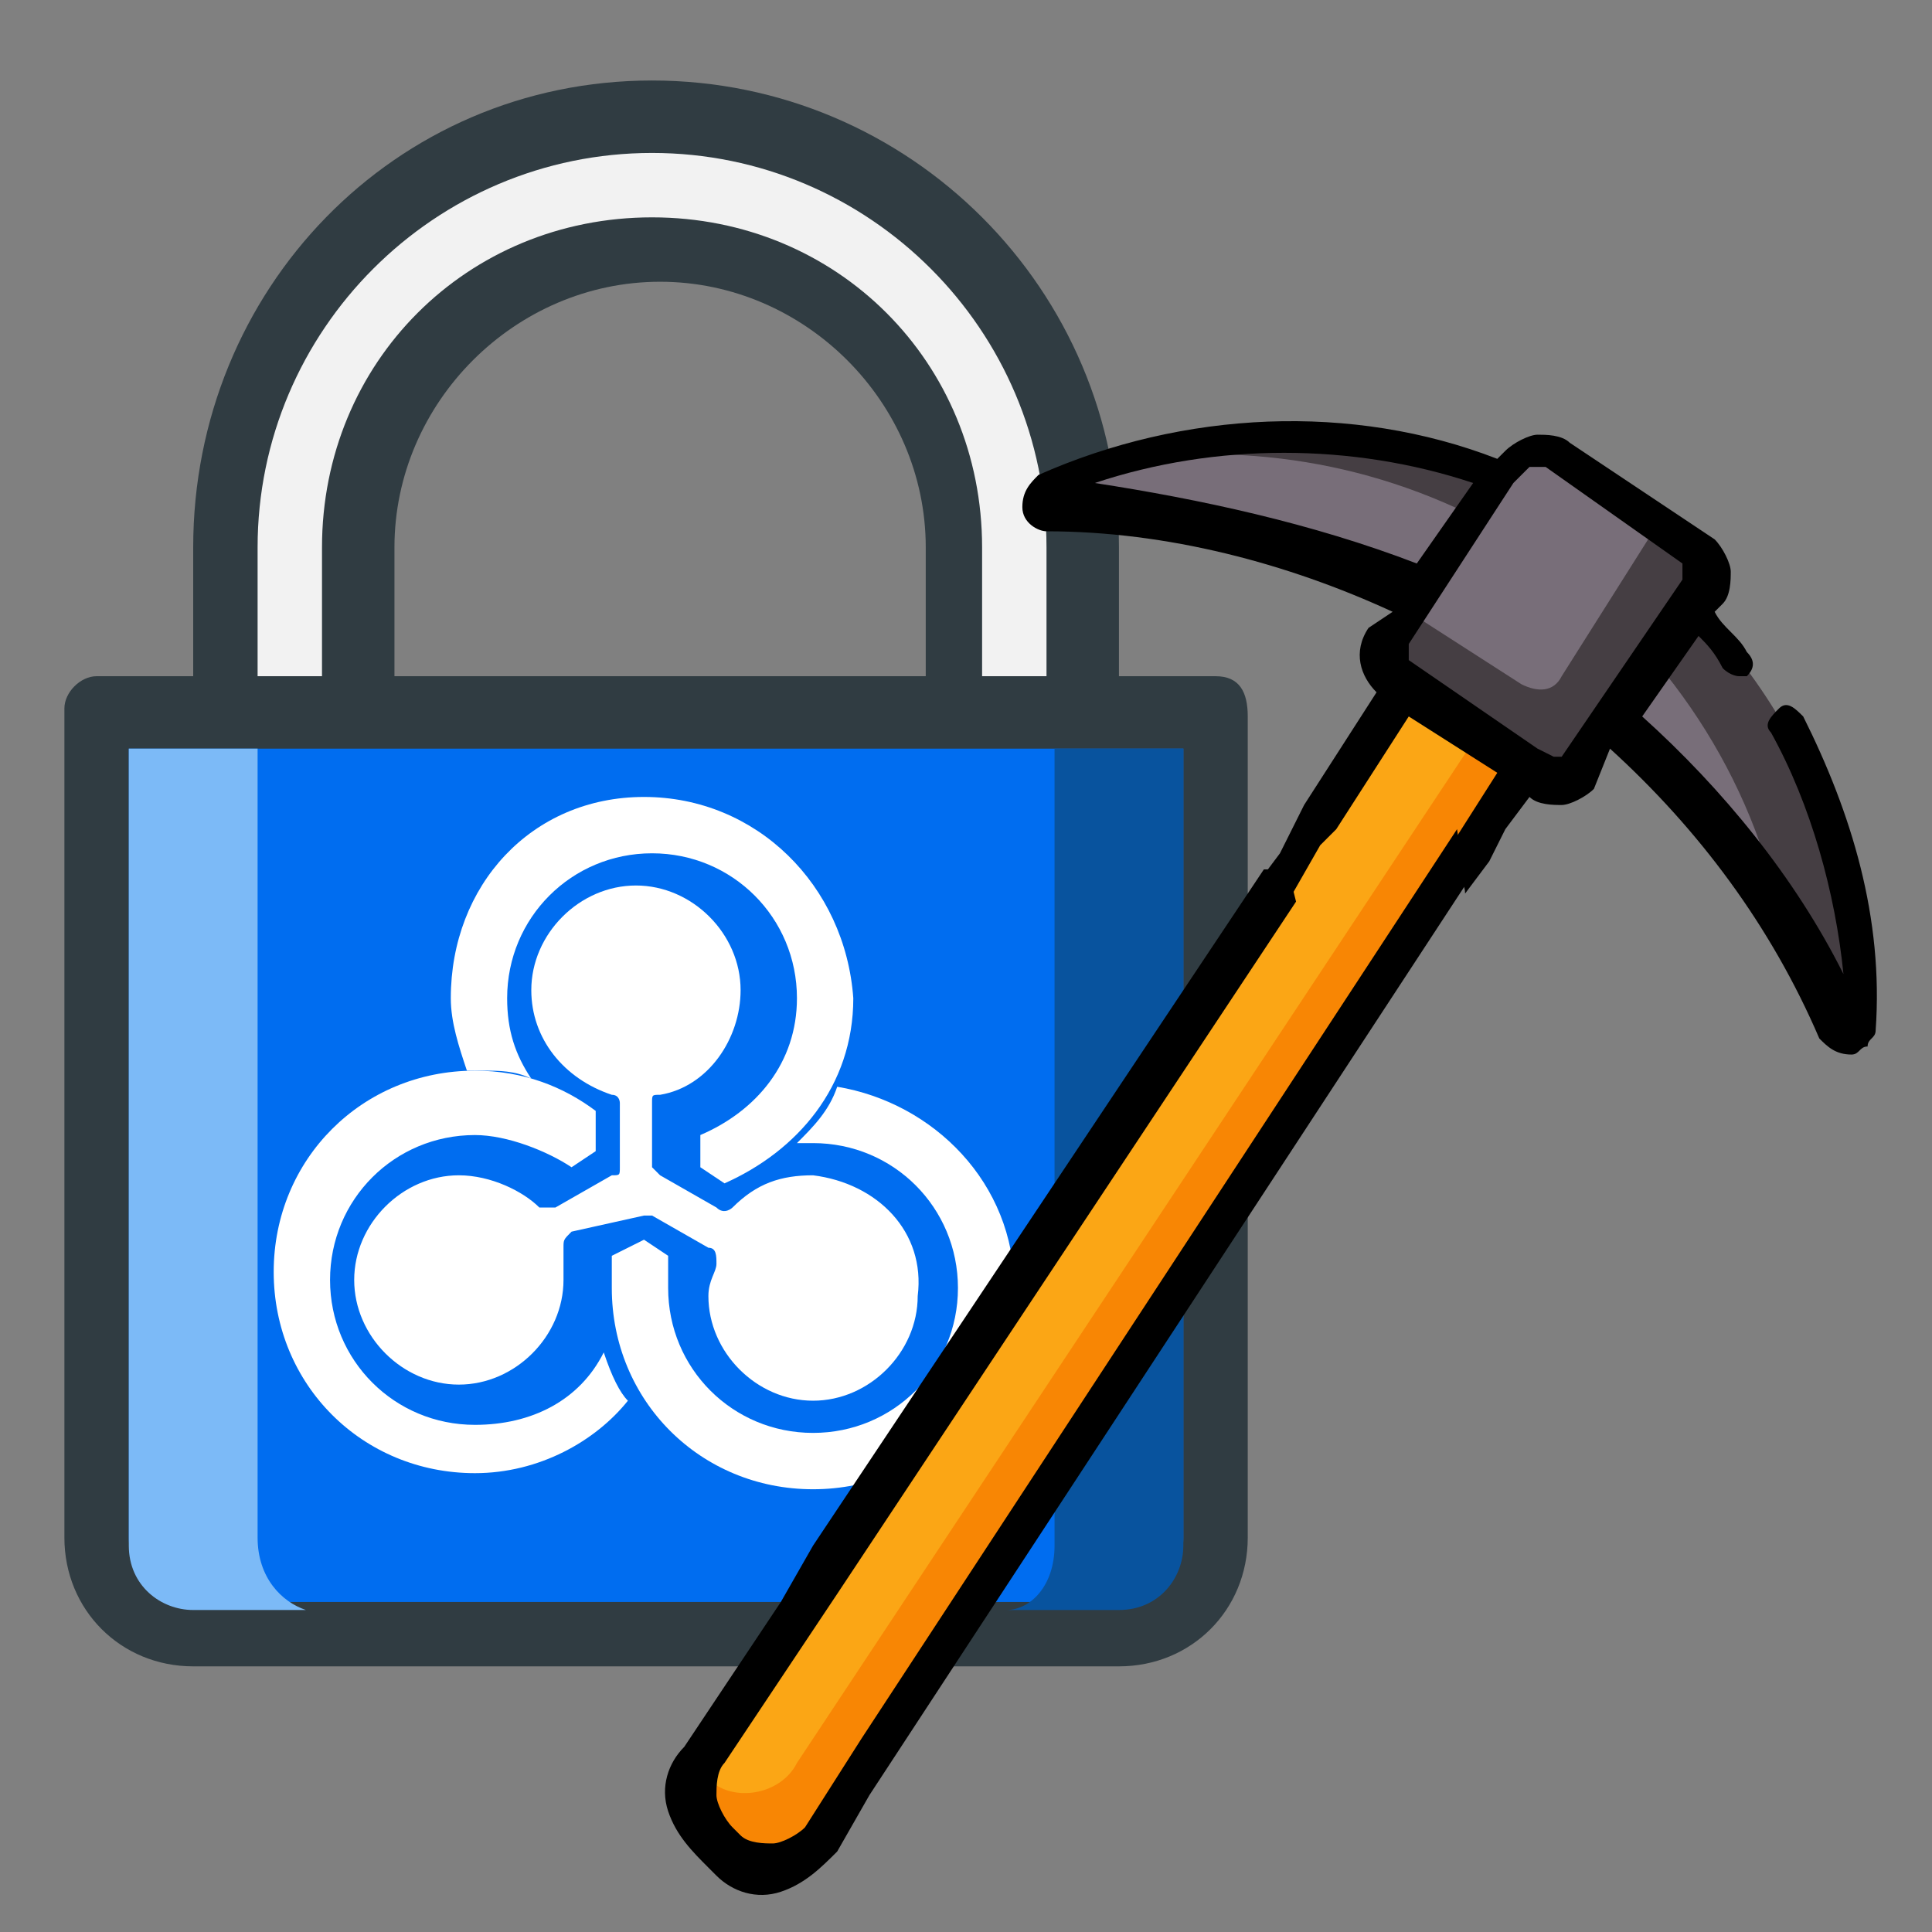 <?xml version="1.0" encoding="utf-8"?>
<!-- Generator: Adobe Illustrator 24.0.2, SVG Export Plug-In . SVG Version: 6.00 Build 0)  -->
<svg version="1.1" id="ic_unlock_staking" xmlns="http://www.w3.org/2000/svg" xmlns:xlink="http://www.w3.org/1999/xlink" x="0px"
	 y="0px" viewBox="0 0 24 24" style="enable-background:new 0 0 24 24;" xml:space="preserve">
<rect x="0" y="0" width="24" height="24" fill="#808080" stroke="none"/>
<style type="text/css">
	.st0{fill:#303C42;}
	.st1{fill:#F2F2F2;}
	.st2{fill:#006DF0;}
	.st3{fill:#7CBAF7;}
	.st4{fill:#08539E;}
	.st5{fill:#FFFFFF;}
	.st6{fill:#FBA615;}
	.st7{fill:#F88604;}
	.st8{fill:#786E79;}
	.st9{fill:#453E43;}
</style>
<g>
	<path class="st0" d="M15.1,8.4h-1.2V6.8c0-3.2-2.6-5.8-5.8-5.8S2.4,3.6,2.4,6.8v1.6H1.2c-0.2,0-0.4,0.2-0.4,0.4v10.3
		c0,0.9,0.7,1.6,1.6,1.6h11.5c0.9,0,1.6-0.7,1.6-1.6V8.9C15.5,8.6,15.4,8.4,15.1,8.4z M11.4,8.4H4.9V6.8c0-1.8,1.5-3.3,3.3-3.3
		s3.3,1.5,3.3,3.3V8.4z"/>
	<path class="st1" d="M3.2,6.8c0-2.7,2.2-4.9,4.9-4.9s4.9,2.2,4.9,4.9v1.6h-0.8V6.8c0-2.3-1.8-4.1-4.1-4.1S4,4.5,4,6.8v1.6H3.2V6.8z
		"/>
	<path class="st2" d="M14.7,19.1c0,0.5-0.4,0.8-0.8,0.8H2.4c-0.5,0-0.8-0.4-0.8-0.8V9.3h13.1V19.1z"/>
	<path class="st3" d="M3.2,19.1V9.3H1.6v9.9c0,0.5,0.4,0.8,0.8,0.8h1.4C3.5,19.9,3.2,19.6,3.2,19.1z"/>
	<path class="st4" d="M13.1,9.3v9.9c0,0.5-0.3,0.8-0.6,0.8h1.4c0.5,0,0.8-0.4,0.8-0.8V9.3H13.1L13.1,9.3z"/>
	<path class="st5" d="M10.1,14.6c-0.4,0-0.7,0.1-1,0.4c0,0-0.1,0.1-0.2,0l-0.7-0.4c0,0-0.1-0.1-0.1-0.1l0-0.8c0-0.1,0-0.1,0.1-0.1
		c0.6-0.1,1-0.7,1-1.3c0-0.7-0.6-1.3-1.3-1.3c-0.7,0-1.3,0.6-1.3,1.3c0,0.6,0.4,1.1,1,1.3c0.1,0,0.1,0.1,0.1,0.1l0,0.8
		c0,0.1,0,0.1-0.1,0.1l-0.7,0.4c-0.1,0-0.1,0-0.2,0c-0.2-0.2-0.6-0.4-1-0.4c-0.7,0-1.3,0.6-1.3,1.3c0,0.7,0.6,1.3,1.3,1.3
		c0.7,0,1.3-0.6,1.3-1.3c0-0.1,0-0.2,0-0.4c0-0.1,0-0.1,0.1-0.2L8,15.1c0,0,0.1,0,0.1,0l0.7,0.4c0.1,0,0.1,0.1,0.1,0.2
		c0,0.1-0.1,0.2-0.1,0.4c0,0.7,0.6,1.3,1.3,1.3c0.7,0,1.3-0.6,1.3-1.3C11.5,15.3,10.9,14.7,10.1,14.6z"/>
	<path class="st5" d="M7.5,16.8c-0.3,0.6-0.9,0.9-1.6,0.9c-1,0-1.8-0.8-1.8-1.8c0-1,0.8-1.8,1.8-1.8c0.4,0,0.9,0.2,1.2,0.4l0.3-0.2
		l0-0.5c-0.4-0.3-0.9-0.5-1.5-0.5c-1.4,0-2.5,1.1-2.5,2.5s1.1,2.5,2.5,2.5c0.8,0,1.5-0.4,1.9-0.9C7.7,17.3,7.6,17.1,7.5,16.8z"/>
	<path class="st5" d="M8,9.9c-1.4,0-2.4,1.1-2.4,2.5c0,0.3,0.1,0.6,0.2,0.9c0.1,0,0.1,0,0.2,0c0.2,0,0.4,0,0.6,0.1
		c-0.2-0.3-0.3-0.6-0.3-1c0-1,0.8-1.8,1.8-1.8c1,0,1.8,0.8,1.8,1.8c0,0.8-0.5,1.4-1.2,1.7l0,0.4l0.3,0.2c0.9-0.4,1.6-1.2,1.6-2.3
		C10.5,11,9.4,9.9,8,9.9z"/>
	<path class="st5" d="M10.4,13.5c-0.1,0.3-0.3,0.5-0.5,0.7c0.1,0,0.1,0,0.2,0c1,0,1.8,0.8,1.8,1.8c0,1-0.8,1.8-1.8,1.8
		c-1,0-1.8-0.8-1.8-1.8c0-0.1,0-0.2,0-0.4l-0.3-0.2l-0.4,0.2c0,0.1,0,0.2,0,0.4c0,1.4,1.1,2.5,2.5,2.5c1.4,0,2.5-1.1,2.5-2.5
		C12.6,14.7,11.6,13.7,10.4,13.5z"/>
</g>
<g>
	<g>
		<path class="st6" d="M9.1,23L9.1,23c-0.5-0.3-0.6-0.8-0.3-1.2l9.8-14.9l1.5,1l-9.8,14.9C10,23.1,9.5,23.2,9.1,23L9.1,23z"/>
	</g>
	<path class="st7" d="M19.5,7.4L9.9,21.9c-0.2,0.4-0.8,0.5-1.1,0.2l-0.1-0.1c0,0.3,0.1,0.6,0.4,0.8L9.1,23c0.4,0.2,0.9,0.1,1.1-0.2
		l9.8-14.9L19.5,7.4z"/>
	<g>
		<path class="st8" d="M18.9,8.1c1.8,1.2,3.2,2.9,4,4.7c0,0.1,0.2,0.1,0.2,0c0.1-2.4-1.1-4.8-3.2-6.2s-4.8-1.5-7-0.5
			c-0.1,0-0.1,0.2,0,0.2C15,6.3,17,6.9,18.9,8.1L18.9,8.1z"/>
	</g>
	<g>
		<path class="st9" d="M19.9,6.6c-1.8-1.2-3.9-1.5-5.9-0.9c1.7-0.2,3.4,0.1,5,1.1c1.6,1.1,2.7,2.7,3.1,4.5c0.3,0.5,0.6,1,0.9,1.6
			c0,0.1,0.2,0.1,0.2,0C23.2,10.4,22,8,19.9,6.6L19.9,6.6z"/>
	</g>
	<g>
		<path class="st8" d="M19.2,9.6l-1.8-1.2c-0.2-0.1-0.2-0.3-0.1-0.5l1.5-2.3c0.1-0.2,0.3-0.2,0.5-0.1L21,6.8
			c0.2,0.1,0.2,0.3,0.1,0.5l-1.5,2.3C19.5,9.7,19.3,9.7,19.2,9.6z"/>
	</g>
	<g>
		<path class="st9" d="M20.6,6.5l-1.2,1.9c-0.1,0.2-0.3,0.2-0.5,0.1l-1.4-0.9L17.2,8c-0.1,0.2-0.1,0.4,0.1,0.5l1.8,1.2
			c0.2,0.1,0.4,0.1,0.5-0.1l1.5-2.3c0.1-0.2,0.1-0.4-0.1-0.5L20.6,6.5z"/>
	</g>
	<g>
		<path d="M10.4,19.8L10.4,19.8L9,21.9c-0.1,0.1-0.1,0.3-0.1,0.4c0,0.1,0.1,0.3,0.2,0.4l0.1,0.1c0.1,0.1,0.3,0.1,0.4,0.1
			c0.1,0,0.3-0.1,0.4-0.2l0.7-1.1l0,0l7.4-11.3l0.1,0.7l-7.4,11.3l-0.4,0.7c-0.2,0.2-0.4,0.4-0.7,0.5c-0.3,0.1-0.6,0-0.8-0.2
			l-0.1-0.1c-0.2-0.2-0.4-0.4-0.5-0.7c-0.1-0.3,0-0.6,0.2-0.8l1.2-1.8l0.4-0.7l0,0l5.6-8.4c0.1,0,0.1,0,0.2,0c0,0,0,0,0.1,0l0.1,0.4
			L10.4,19.8z"/>
		<path d="M22.4,8.9c-0.1-0.1-0.2-0.2-0.3-0.1c-0.1,0.1-0.2,0.2-0.1,0.3c0.5,0.9,0.8,2,0.9,3c-0.6-1.2-1.5-2.3-2.5-3.2l0.7-1
			c0.1,0.1,0.2,0.2,0.3,0.4c0.1,0.1,0.2,0.1,0.2,0.1c0,0,0.1,0,0.1,0c0.1-0.1,0.1-0.2,0-0.3c-0.1-0.2-0.3-0.3-0.4-0.5l0.1-0.1
			c0.1-0.1,0.1-0.3,0.1-0.4c0-0.1-0.1-0.3-0.2-0.4l-1.8-1.2c-0.1-0.1-0.3-0.1-0.4-0.1s-0.3,0.1-0.4,0.2l-0.1,0.1
			c-1.8-0.7-3.9-0.6-5.7,0.2c-0.1,0.1-0.2,0.2-0.2,0.4c0,0.2,0.2,0.3,0.3,0.3c1.5,0,3,0.4,4.3,1L17,7.8c-0.2,0.3-0.1,0.6,0.1,0.8
			L16.2,10L16,10.4l-0.1,0.2L15.6,11l0,0c0.2,0,0.3,0.1,0.3,0.2c0,0,0.1,0,0.1,0l0,0l0.4-0.7l0,0l0.2-0.2c0,0,0,0,0,0l0.9-1.4
			l1.1,0.7l-0.7,1.1c0.1,0.1,0.3,0.2,0.3,0.4c0,0,0,0,0,0l0,0l0.3-0.4l0.2-0.4l0.3-0.4c0.1,0.1,0.3,0.1,0.4,0.1
			c0.1,0,0.3-0.1,0.4-0.2L20,9.3c1.1,1,2,2.2,2.6,3.6c0.1,0.1,0.2,0.2,0.4,0.2c0.1,0,0.1-0.1,0.2-0.1c0-0.1,0.1-0.1,0.1-0.2
			C23.4,11.4,23,10.1,22.4,8.9z M13.6,6c1.5-0.5,3.2-0.5,4.7,0l-0.7,1C16.3,6.5,14.9,6.2,13.6,6z M19.4,9.4c0,0-0.1,0-0.1,0
			l-0.2-0.1l-1.6-1.1c0,0,0,0,0-0.1c0,0,0,0,0-0.1l1.3-2L19,5.8c0,0,0,0,0.1,0c0,0,0,0,0.1,0L20.9,7c0,0,0,0,0,0.1c0,0,0,0,0,0.1
			L19.4,9.4z"/>
	</g>
</g>
</svg>
